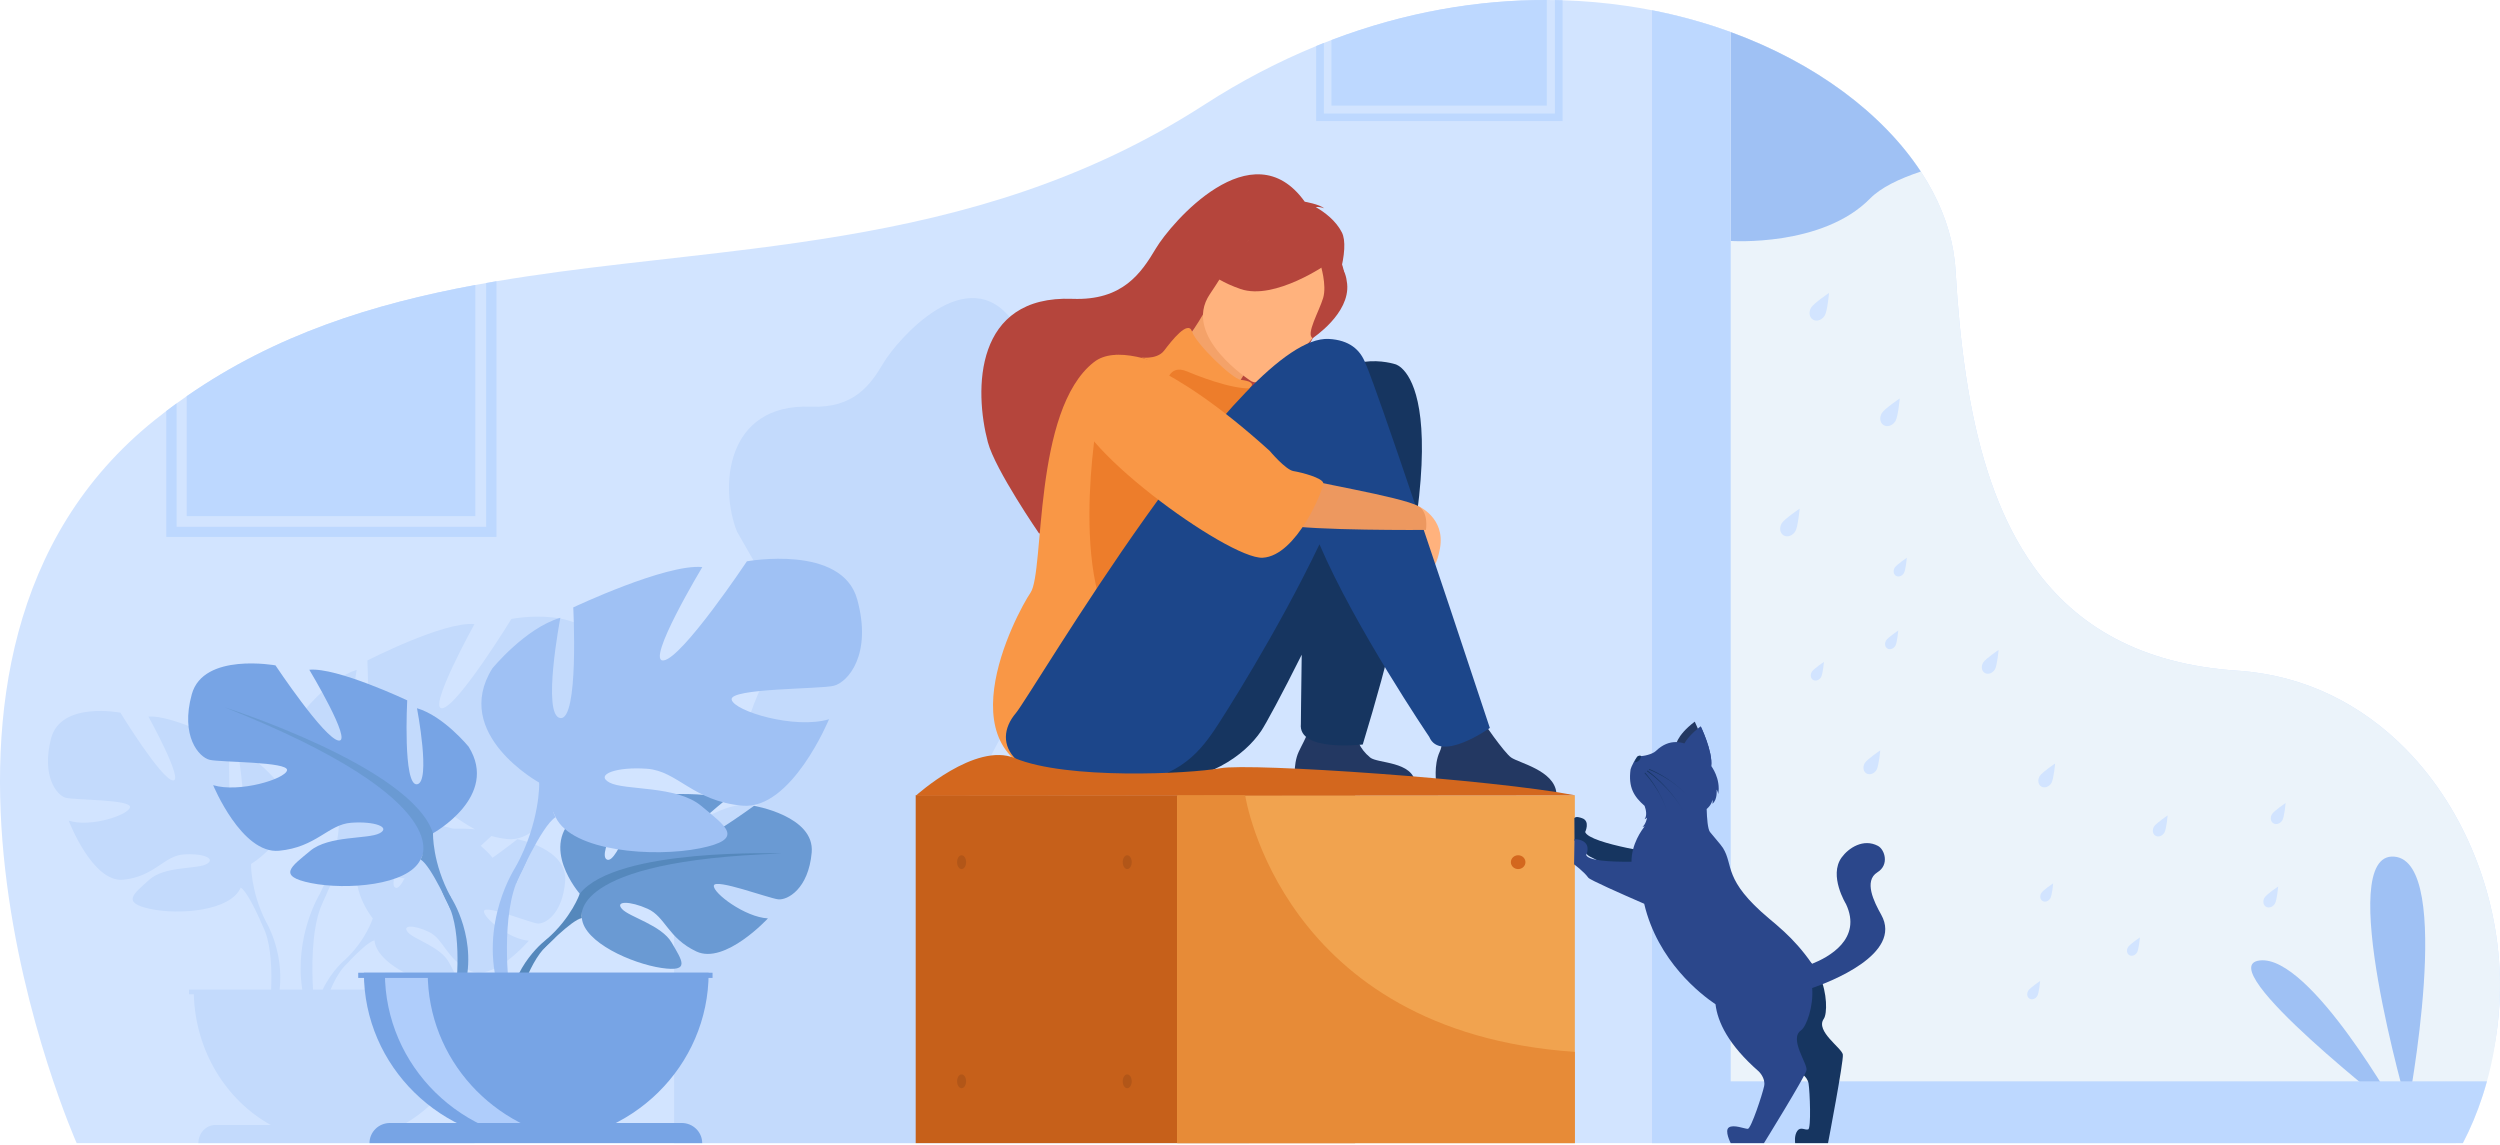 <svg width="382" height="175" viewBox="0 0 382 175" fill="none" xmlns="http://www.w3.org/2000/svg">
<path d="M381.999 150.413C382.01 152.47 381.895 154.522 381.649 156.551C381.242 159.934 380.474 163.251 379.325 166.429C378.517 168.669 377.52 170.838 376.326 172.909C375.983 173.506 375.622 174.093 375.246 174.671H11.714C11.714 174.671 -21.394 100.189 23.711 64.131C24.275 63.681 24.841 63.238 25.409 62.805C25.933 62.408 26.458 62.019 26.986 61.636C27.498 61.261 28.015 60.897 28.532 60.538C42.127 51.104 57.014 46.438 72.631 43.547C73.181 43.444 73.731 43.345 74.285 43.247C74.809 43.153 75.333 43.062 75.859 42.974C88.519 40.829 101.627 39.7 114.89 38.024C119.505 37.439 124.141 36.789 128.783 36.006C147.357 32.875 166.033 27.618 184.012 16.007C189.689 12.34 195.412 9.375 201.112 7.039C201.503 6.878 201.895 6.719 202.289 6.565C202.674 6.413 203.057 6.264 203.441 6.119C214.723 1.824 225.872 -0.03 236.353 0.001C236.765 0.001 237.176 0.004 237.587 0.011C237.979 0.018 238.371 0.028 238.76 0.04C242.087 0.141 245.34 0.434 248.503 0.895C249.828 1.089 251.135 1.311 252.424 1.564C254.319 1.935 256.177 2.366 257.993 2.857C281.336 9.151 297.861 24.955 298.809 41.299C299.448 52.316 300.778 62.901 303.723 72.085C305.088 76.337 306.8 80.291 308.95 83.846C309.535 84.816 310.153 85.753 310.804 86.661C317.233 95.606 327.002 101.499 341.891 102.479C352.239 103.162 360.958 107.716 367.593 114.456C367.654 114.519 367.717 114.58 367.779 114.645C376.816 123.935 381.942 137.3 381.999 150.413Z" fill="#D2E4FF"/>
<path d="M188.382 127.878C187.989 124.963 183.401 124.003 182.364 123.271C181.744 122.833 180.304 120.898 179.306 119.489C179.45 119.392 179.529 119.336 179.529 119.336C176.624 110.561 174.228 103.376 172.253 97.49C172.487 97.048 172.71 96.374 172.889 95.362C173.602 91.316 170.013 89.781 170.013 89.781C169.995 89.771 169.975 89.761 169.956 89.751C172.095 72.066 166.948 70.864 166.948 70.864C166.948 70.864 165.093 70.243 162.862 70.527C162.103 68.73 160.584 67.626 158.076 67.487C157.323 67.445 156.5 67.609 155.621 67.95C155.738 67.748 155.853 67.545 155.966 67.341C156.488 66.987 160.889 63.877 160.509 60.138C160.434 59.396 160.275 58.836 160.063 58.416C160.003 58.113 159.924 57.829 159.835 57.565C160.226 55.685 160.249 54.159 159.805 53.286C158.994 51.692 157.479 50.579 156.337 49.92C156.816 49.819 157.443 50.081 157.443 50.081C156.83 49.533 154.858 49.196 154.858 49.196C147.833 39.377 137 52.095 135.028 55.408C133.054 58.72 130.58 62.399 123.905 62.141C110.772 61.632 109.937 74.608 112.624 81.252C112.662 81.345 119.1 92.545 119.1 92.545C119.222 92.326 119.423 92.048 119.693 91.725C119.251 96.398 119.041 100.228 118.312 101.303C116.784 103.554 109.573 116.956 115.811 123.212C110.89 121.625 103.93 127.565 103.09 128.304H103.005V174.67H161.573V174.67H190.857V162.507V128.305C190.123 128.162 189.293 128.02 188.382 127.878ZM149.05 119.737C149.638 118.865 151.803 114.892 154.455 109.572C154.376 114.916 154.343 118.789 154.343 118.789C154.261 119.54 154.536 120.101 155.03 120.519C154.728 121.202 154.351 121.864 154.055 122.508C153.724 123.227 153.585 124.035 153.537 124.751C148.585 124.523 144.827 124.479 143.591 124.704C143.373 124.743 143.119 124.783 142.836 124.822C145.78 123.454 147.83 121.54 149.05 119.737ZM169.312 125.793C168.207 123.813 164.439 123.99 163.573 123.271C162.911 122.722 162.467 122.148 162.172 121.582C162.436 121.559 162.59 121.541 162.59 121.541C163.716 117.841 164.694 114.412 165.542 111.232C168.775 116.572 171.449 120.516 171.449 120.516C171.778 121.304 172.365 121.68 173.077 121.79C173.035 122.022 172.96 122.26 172.846 122.509C172.285 123.729 172.274 125.21 172.327 126.051C171.327 125.962 170.32 125.876 169.312 125.793Z" fill="#C3DAFC"/>
<path d="M381.999 150.412C381.985 152.47 381.87 154.52 381.649 156.55C381.329 159.499 380.784 162.404 380.006 165.223C379.797 165.986 379.571 166.743 379.325 167.492C378.517 169.974 377.52 172.375 376.326 174.67H252.424V1.563C254.319 1.934 256.177 2.366 257.993 2.856C260.211 3.455 262.366 4.137 264.454 4.9C277.377 9.617 287.652 17.332 293.499 26.214C296.646 30.998 298.509 36.12 298.809 41.299C299.448 52.316 300.778 62.9 303.723 72.084C305.088 76.336 306.8 80.29 308.95 83.845C309.535 84.815 310.153 85.752 310.804 86.66C317.233 95.605 327.002 101.498 341.891 102.478C352.239 103.161 360.958 107.715 367.593 114.455C367.654 114.518 367.717 114.58 367.779 114.645C376.816 123.935 381.942 137.3 381.999 150.412Z" fill="#EBF3FA"/>
<path d="M237.812 121.112L219.469 119.699C219.469 119.699 219.029 116.953 219.987 114.87C220.905 112.87 219.642 111.424 218.385 109.043C219.551 110.222 223.565 110.048 226.217 109.698C226.542 110.215 229.813 114.978 230.899 115.744C232.097 116.59 237.443 117.702 237.812 121.112Z" fill="#233862"/>
<path d="M216.269 119.699H197.925C197.925 119.699 197.486 116.953 198.444 114.87C199.362 112.871 200.962 110.725 199.705 108.344C200.871 109.522 204.552 109.393 207.204 109.043C207.529 109.56 205.977 112.942 209.355 115.744C210.483 116.68 215.9 116.289 216.269 119.699Z" fill="#233862"/>
<path d="M213.225 55.662C213.225 55.662 204.49 52.735 201.137 61.453C185.14 74.183 162.262 106.692 160.331 108.964C156.464 113.515 159.452 119.851 175.267 119.699C184.512 119.611 190.171 115.441 192.706 111.692C193.381 110.693 195.862 106.138 198.902 100.039C198.812 106.165 198.774 110.605 198.774 110.605C198.299 114.947 208.229 113.76 208.229 113.76C225.069 58.426 213.225 55.662 213.225 55.662Z" fill="#163560"/>
<path d="M205.036 35.51C204.107 33.683 202.37 32.407 201.061 31.651C201.609 31.536 202.328 31.836 202.328 31.836C201.626 31.208 199.365 30.822 199.365 30.822C191.312 19.565 178.892 34.145 176.631 37.943C174.369 41.74 171.531 45.957 163.879 45.662C148.823 45.079 148.844 59.64 150.946 67.572C152.057 71.765 158.809 81.57 158.809 81.57C160.546 78.442 175.736 64.113 186.14 64.21C189.634 62.824 193.324 58.743 193.612 58.42C190.878 61.783 188.894 63.373 187.572 64.132C197.463 62.629 207.5 40.352 205.036 35.51Z" fill="#B5453C"/>
<path d="M186.762 64.207C186.79 64.245 185.402 69.289 181.231 67.077C178.494 65.624 174.1 59.428 175.793 57.329C176.598 56.331 180.143 54.435 183.834 48.014L184.277 48.39L191.728 54.72C191.728 54.72 190.032 57.209 188.608 59.652C187.412 61.702 186.41 63.72 186.762 64.207Z" fill="#F4A269"/>
<path d="M184.004 46.803C184.004 46.803 184.142 41.599 185.709 38.103C186.827 35.607 193.624 28.101 201.27 34.86C201.27 34.86 203.564 36.715 204.828 39.767C205.833 42.194 206.689 46.569 198.803 51.833L196.371 53.763L184.004 46.803Z" fill="#B5453C"/>
<path d="M173.989 54.578C173.989 54.578 176.726 55.091 177.883 53.568C179.04 52.044 181.56 48.821 182.149 50.671C182.737 52.52 188.295 57.897 189.58 58.038C190.865 58.179 191.766 58.533 191.039 59.188C190.312 59.842 190.615 62.462 189.888 62.7C189.16 62.938 175.664 54.434 173.989 54.578Z" fill="#F99746"/>
<path d="M191.199 58.254C191.199 58.254 180.453 51.43 184.883 44.922C189.312 38.414 190.908 33.15 197.956 37.232C205.004 41.314 204.633 44.664 203.693 47.19C202.752 49.715 194.108 59.862 191.199 58.254Z" fill="#FFB27D"/>
<path d="M191.728 63.533C191.728 63.533 173.532 50.361 167.163 55.323C157.77 62.64 159.649 87.345 157.467 90.559C155.285 93.774 142.992 116.825 162.986 119.169C182.979 121.514 187.585 109.132 188.494 99.846C189.403 90.559 191.728 63.533 191.728 63.533Z" fill="#F99746"/>
<path d="M167.785 63.367C167.785 63.367 162.545 91.821 172.929 99.595C183.312 107.368 188.539 62.488 167.785 63.367Z" fill="#ED7D2B"/>
<path d="M178.236 58.821C178.236 58.821 178.435 55.496 181.421 56.767C184.407 58.038 189.932 59.945 192.072 59.163C194.212 58.381 188.63 68.892 183.532 65.372C178.435 61.852 178.236 58.821 178.236 58.821Z" fill="#ED7D2B"/>
<path d="M202.906 40.26C202.906 40.26 194.79 45.973 189.555 44.161C184.32 42.349 183.185 39.899 183.185 39.899C183.185 39.899 188.434 39.481 192.328 35.283C192.328 35.283 203.188 35.183 202.906 40.26Z" fill="#B5453C"/>
<path d="M216.739 77.35C216.739 77.35 220.854 79.11 220.036 83.748C219.218 88.386 217.582 86.832 217.582 86.832L216.739 77.35Z" fill="#FFB27D"/>
<path d="M201.762 40.404C201.762 40.404 202.773 43.538 202.173 45.543C201.573 47.548 199.485 51.114 200.576 51.664C200.576 51.664 206.306 47.921 205.844 43.366C205.353 38.535 201.762 40.404 201.762 40.404Z" fill="#B5453C"/>
<path d="M208.693 55.662C208.693 55.662 208.692 55.664 208.692 55.665C207.881 53.376 206.106 51.96 203.054 51.79C189.717 51.05 157.653 106.104 155.223 108.964C151.356 113.515 154.344 119.851 170.159 119.699C179.404 119.611 183.051 115.263 185.585 111.513C186.745 109.797 195.153 96.677 201.616 83.168C207.034 95.849 218.385 112.585 218.385 112.585C220.072 116.625 227.648 111.232 227.648 111.232C209.491 56.393 208.693 55.662 208.693 55.662Z" fill="#1C468A"/>
<path d="M166.28 57.335C166.28 57.335 161.487 64.607 176.392 71.281C191.298 77.953 193.053 79.582 195.96 80.178C200.489 81.106 217.885 80.975 217.885 80.975C217.885 80.975 218.341 78.265 216.739 77.35C214.174 75.884 199.357 73.505 197.359 72.72C195.361 71.935 174.071 49.455 166.28 57.335Z" fill="#ED985F"/>
<path d="M170.51 54.216C170.51 54.216 178.124 54.518 194.006 68.892C194.006 68.892 196.437 71.791 197.646 71.984C198.855 72.178 202.13 73.023 202.202 73.842C202.274 74.661 198.168 84.928 192.943 85.221C187.717 85.514 162.548 67.227 164.265 61.286C165.983 55.346 170.51 54.216 170.51 54.216Z" fill="#F99746"/>
<path d="M207.063 121.514H139.919V174.67H207.063V121.514Z" fill="#C6601A"/>
<path d="M240.636 121.515H179.886V174.67H240.636V121.515Z" fill="#F1A34F"/>
<path d="M191.115 132.796C191.73 132.796 192.229 132.323 192.229 131.738C192.229 131.154 191.73 130.681 191.115 130.681C190.501 130.681 190.002 131.154 190.002 131.738C190.002 132.323 190.501 132.796 191.115 132.796Z" fill="#D3671E"/>
<path d="M231.975 132.796C232.59 132.796 233.088 132.323 233.088 131.738C233.088 131.154 232.59 130.681 231.975 130.681C231.36 130.681 230.861 131.154 230.861 131.738C230.861 132.323 231.36 132.796 231.975 132.796Z" fill="#D3671E"/>
<path d="M191.115 166.281C191.73 166.281 192.229 165.808 192.229 165.223C192.229 164.639 191.73 164.166 191.115 164.166C190.501 164.166 190.002 164.639 190.002 165.223C190.002 165.808 190.501 166.281 191.115 166.281Z" fill="#D3671E"/>
<path d="M231.975 166.281C232.59 166.281 233.088 165.808 233.088 165.223C233.088 164.639 232.59 164.166 231.975 164.166C231.36 164.166 230.861 164.639 230.861 165.223C230.861 165.808 231.36 166.281 231.975 166.281Z" fill="#D3671E"/>
<path d="M146.931 132.796C147.312 132.796 147.621 132.323 147.621 131.738C147.621 131.154 147.312 130.681 146.931 130.681C146.551 130.681 146.242 131.154 146.242 131.738C146.242 132.323 146.551 132.796 146.931 132.796Z" fill="#B25618"/>
<path d="M172.239 132.796C172.62 132.796 172.929 132.323 172.929 131.738C172.929 131.154 172.62 130.681 172.239 130.681C171.858 130.681 171.549 131.154 171.549 131.738C171.549 132.323 171.858 132.796 172.239 132.796Z" fill="#B25618"/>
<path d="M146.931 166.281C147.312 166.281 147.621 165.808 147.621 165.223C147.621 164.639 147.312 164.166 146.931 164.166C146.551 164.166 146.242 164.639 146.242 165.223C146.242 165.808 146.551 166.281 146.931 166.281Z" fill="#B25618"/>
<path d="M172.239 166.281C172.62 166.281 172.929 165.808 172.929 165.223C172.929 164.639 172.62 164.166 172.239 164.166C171.858 164.166 171.549 164.639 171.549 165.223C171.549 165.808 171.858 166.281 172.239 166.281Z" fill="#B25618"/>
<path d="M139.919 121.6C139.919 121.6 149.044 113.322 155.062 115.846C162.986 119.169 181.721 118.243 186.448 117.386C191.174 116.529 228.099 119.09 240.636 121.514L139.919 121.6Z" fill="#D3671E"/>
<path d="M240.636 160.726V174.67H179.886V121.515H190.077L190.277 121.6C190.277 121.6 195.731 157.656 240.636 160.726Z" fill="#E78B37"/>
<path d="M74.284 43.247V80.496H26.985V61.634C26.458 62.018 25.932 62.408 25.409 62.805V82.045H75.859V42.974C75.333 43.062 74.808 43.153 74.284 43.247Z" fill="#BDD8FF"/>
<path d="M72.63 43.546V78.864H28.532V60.536C42.127 51.103 57.015 46.438 72.63 43.546Z" fill="#BDD8FF"/>
<path d="M237.587 0.01V17.35H202.288V6.564C201.895 6.718 201.503 6.877 201.111 7.037V18.504H238.76V0.039C238.37 0.027 237.979 0.017 237.587 0.01Z" fill="#BDD8FF"/>
<path d="M236.352 0V16.131H203.441V6.118C214.723 1.823 225.872 -0.031 236.352 0Z" fill="#BDD8FF"/>
<path d="M367.908 169.343C367.908 169.343 375.121 131.625 365.827 130.891C356.532 130.157 367.908 169.343 367.908 169.343Z" fill="#9FC1F4"/>
<path d="M366.634 170.23C366.634 170.23 353.043 145.858 345.294 146.757C337.546 147.656 366.634 170.23 366.634 170.23Z" fill="#9FC1F4"/>
<path d="M92.124 99.81C90.191 92.194 78.146 94.574 78.146 94.574C78.146 94.574 69.967 107.902 67.587 108.22C65.208 108.537 72.495 95.367 72.495 95.367C67.885 94.891 56.137 100.921 56.137 100.921C56.137 100.921 56.88 116.471 54.501 116.153C52.122 115.836 54.501 102.349 54.501 102.349C50.04 103.777 45.876 109.33 45.876 109.33C40.672 118.375 51.824 125.039 51.824 125.039C51.824 125.039 51.973 130.434 48.85 136.622C48.85 136.622 44.925 142.984 46.184 151.212H42.73C43.392 145.291 40.62 140.798 40.62 140.798C38.251 136.104 38.364 132.011 38.364 132.011C38.364 132.011 46.825 126.956 42.876 120.094C42.876 120.094 39.717 115.881 36.333 114.798C36.333 114.798 38.138 125.03 36.333 125.27C34.528 125.511 35.092 113.715 35.092 113.715C35.092 113.715 26.18 109.141 22.683 109.502C22.683 109.502 28.21 119.493 26.405 119.252C24.601 119.011 18.396 108.9 18.396 108.9C18.396 108.9 9.258 107.094 7.792 112.872C6.325 118.65 8.694 121.539 10.048 121.9C11.402 122.261 20.088 122.141 19.863 123.344C19.637 124.548 13.771 126.474 10.499 125.391C10.499 125.391 14.109 134.9 18.847 134.419C23.585 133.937 25.052 130.807 27.985 130.567C30.918 130.326 33.061 131.169 31.595 132.011C30.128 132.854 25.165 132.287 22.796 134.436C20.426 136.585 18.509 137.909 22.908 138.872C27.308 139.835 35.205 139.234 36.784 135.622C36.853 135.464 36.919 135.316 36.982 135.171C36.886 135.469 36.784 135.622 36.784 135.622C37.596 136.128 38.813 138.537 39.658 140.385C39.778 140.7 39.968 141.135 40.252 141.726C40.252 141.726 40.252 141.726 40.252 141.726C40.366 141.993 40.458 142.212 40.521 142.364C41.496 144.966 41.534 148.754 41.427 151.212H37.691H32.264H28.883V151.927H29.612C29.858 160.618 34.562 168.113 41.367 171.897H32.912C31.476 171.897 30.312 173.139 30.312 174.67H72.479C72.479 173.139 71.315 171.897 69.88 171.897H61.529C68.335 168.113 73.039 160.618 73.284 151.927H73.792V151.212H50.507C51.036 149.973 51.682 148.758 52.436 147.862C52.528 147.76 52.66 147.615 52.825 147.438C53.206 147.061 53.472 146.779 53.653 146.568C54.825 145.366 56.446 143.833 57.227 143.685C57.227 143.685 57.188 143.532 57.194 143.266C57.204 143.4 57.215 143.538 57.227 143.685C57.494 147.031 63.579 149.953 67.322 150.554C71.065 151.155 69.908 149.514 68.618 147.079C67.328 144.645 63.247 143.556 62.316 142.435C61.384 141.314 63.31 141.311 65.565 142.41C67.82 143.509 68.129 146.44 71.746 148.288C75.365 150.137 80.808 143.732 80.808 143.732C77.925 143.575 73.807 140.234 73.957 139.212C74.105 138.19 80.946 140.976 82.115 141.11C83.284 141.243 85.945 139.691 86.356 134.665C86.768 129.64 79.047 128.237 79.047 128.237C79.047 128.237 77.267 129.65 75.256 131.072C74.859 130.523 74.214 129.915 73.461 129.237C74.125 128.61 74.722 128.071 75.094 127.738C75.836 127.954 76.647 128.121 77.55 128.213C83.796 128.847 88.555 116.312 88.555 116.312C84.242 117.74 76.509 115.201 76.212 113.615C75.915 112.028 87.365 112.187 89.15 111.711C90.934 111.234 94.057 107.426 92.124 99.81ZM60.401 135.634C60.046 135.438 60.07 134.782 60.298 133.919C60.791 134.038 61.297 134.141 61.813 134.229C61.292 135.226 60.79 135.847 60.401 135.634ZM52.784 146.592C52.784 146.592 50.736 148.211 49.307 151.212H47.83C47.647 148.06 47.575 142.437 48.98 138.686C49.064 138.485 49.185 138.197 49.336 137.845C49.709 137.066 49.96 136.492 50.118 136.077C51.232 133.641 52.836 130.465 53.906 129.799C53.906 129.799 53.772 129.597 53.646 129.204C53.729 129.394 53.815 129.591 53.906 129.799C54.172 130.406 54.573 130.948 55.082 131.43C53.049 135.469 56.96 140.338 56.96 140.338C56.96 140.338 55.936 143.611 52.784 146.592ZM69.21 126.614C66.013 125.673 62.156 125.849 60.747 125.039C58.814 123.928 61.639 122.818 65.506 123.135C68.106 123.348 69.834 125.284 72.586 126.722C71.514 126.622 70.332 126.598 69.21 126.614Z" fill="#C3DAFC"/>
<path d="M325.159 144.728C324.889 145.182 324.98 145.728 325.362 145.948C325.745 146.168 326.274 145.979 326.545 145.525C326.815 145.072 326.98 143.236 326.98 143.236C326.98 143.236 325.43 144.274 325.159 144.728Z" fill="#D2E4FF"/>
<path d="M311.907 136.46C311.636 136.914 311.727 137.46 312.11 137.68C312.492 137.901 313.022 137.711 313.292 137.258C313.563 136.804 313.727 134.968 313.727 134.968C313.727 134.968 312.178 136.007 311.907 136.46Z" fill="#D2E4FF"/>
<path d="M309.914 151.382C309.644 151.835 309.735 152.382 310.117 152.602C310.5 152.822 311.029 152.633 311.3 152.179C311.57 151.725 311.735 149.889 311.735 149.889C311.735 149.889 310.185 150.928 309.914 151.382Z" fill="#D2E4FF"/>
<path d="M347.156 124.412C346.845 124.932 346.95 125.559 347.389 125.811C347.828 126.064 348.435 125.847 348.746 125.326C349.056 124.806 349.245 122.7 349.245 122.7C349.245 122.7 347.467 123.891 347.156 124.412Z" fill="#D2E4FF"/>
<path d="M346.022 137.156C345.712 137.677 345.816 138.303 346.255 138.556C346.694 138.809 347.302 138.591 347.612 138.071C347.922 137.55 348.111 135.444 348.111 135.444C348.111 135.444 346.333 136.636 346.022 137.156Z" fill="#D2E4FF"/>
<path d="M329.131 126.306C328.821 126.826 328.925 127.453 329.364 127.705C329.803 127.958 330.41 127.741 330.721 127.22C331.031 126.7 331.22 124.594 331.22 124.594C331.22 124.594 329.442 125.785 329.131 126.306Z" fill="#D2E4FF"/>
<path d="M311.657 118.601C311.306 119.19 311.424 119.9 311.921 120.187C312.419 120.473 313.107 120.227 313.458 119.637C313.81 119.048 314.024 116.661 314.024 116.661C314.024 116.661 312.009 118.011 311.657 118.601Z" fill="#D2E4FF"/>
<path d="M284.937 116.599C284.585 117.189 284.703 117.898 285.201 118.185C285.698 118.471 286.386 118.225 286.738 117.635C287.089 117.046 287.303 114.66 287.303 114.66C287.303 114.66 285.288 116.01 284.937 116.599Z" fill="#D2E4FF"/>
<path d="M303.021 101.248C302.67 101.838 302.787 102.548 303.285 102.834C303.782 103.12 304.47 102.874 304.822 102.285C305.173 101.695 305.387 99.309 305.387 99.309C305.387 99.309 303.372 100.659 303.021 101.248Z" fill="#D2E4FF"/>
<path d="M288.2 97.859C287.924 98.321 288.016 98.878 288.407 99.103C288.797 99.327 289.337 99.134 289.613 98.672C289.889 98.209 290.056 96.336 290.056 96.336C290.056 96.336 288.476 97.396 288.2 97.859Z" fill="#D2E4FF"/>
<path d="M289.509 86.747C289.233 87.21 289.325 87.767 289.716 87.991C290.106 88.216 290.646 88.023 290.922 87.56C291.197 87.097 291.365 85.225 291.365 85.225C291.365 85.225 289.784 86.284 289.509 86.747Z" fill="#D2E4FF"/>
<path d="M276.844 102.653C276.568 103.116 276.661 103.673 277.051 103.897C277.441 104.122 277.982 103.929 278.257 103.466C278.533 103.004 278.701 101.131 278.701 101.131C278.701 101.131 277.12 102.19 276.844 102.653Z" fill="#D2E4FF"/>
<path d="M289.626 64.336C290.034 63.652 290.282 60.885 290.282 60.885C290.282 60.885 287.945 62.45 287.537 63.135C287.13 63.818 287.267 64.642 287.843 64.974C288.42 65.306 289.219 65.02 289.626 64.336Z" fill="#D2E4FF"/>
<path d="M276.735 47.009C276.327 47.693 276.464 48.516 277.041 48.848C277.618 49.18 278.416 48.895 278.824 48.211C279.232 47.527 279.479 44.759 279.479 44.759C279.479 44.759 277.143 46.325 276.735 47.009Z" fill="#D2E4FF"/>
<path d="M272.241 79.972C271.834 80.656 271.971 81.48 272.547 81.812C273.124 82.144 273.922 81.858 274.33 81.175C274.738 80.491 274.986 77.723 274.986 77.723C274.986 77.723 272.649 79.289 272.241 79.972Z" fill="#D2E4FF"/>
<path d="M88.586 136.564C88.586 136.564 82.174 129.215 88.191 124.547C88.191 124.547 92.586 121.933 96.17 122.145C96.17 122.145 91.091 130.51 92.734 131.342C94.377 132.174 97.709 121.62 97.709 121.62C97.709 121.62 107.71 120.668 110.928 122.187C110.928 122.187 102.378 129.061 104.178 129.47C105.979 129.879 115.215 123.133 115.215 123.133C115.215 123.133 124.523 124.689 124.027 130.267C123.531 135.845 120.323 137.568 118.914 137.42C117.504 137.271 109.257 134.179 109.078 135.314C108.898 136.448 113.862 140.157 117.338 140.33C117.338 140.33 110.775 147.44 106.413 145.388C102.051 143.336 101.679 140.083 98.96 138.864C96.241 137.644 93.92 137.647 95.043 138.891C96.165 140.135 101.086 141.344 102.641 144.046C104.196 146.748 105.591 148.57 101.078 147.903C96.565 147.236 89.23 143.992 88.908 140.278C88.586 136.564 88.586 136.564 88.586 136.564Z" fill="#6A9AD3"/>
<path d="M119.453 130.418C119.453 130.418 94.17 129.461 88.586 136.564C88.586 136.564 87.351 140.197 83.551 143.505L82.959 145.091C82.959 145.091 87.34 140.553 88.908 140.278C88.908 140.278 86.456 131.478 119.453 130.418Z" fill="#5588BC"/>
<path d="M83.551 143.505C83.551 143.505 78.124 147.448 77.747 154.492L78.732 154.579C78.732 154.579 80.465 147.295 83.598 144.446C86.731 141.598 83.551 143.505 83.551 143.505Z" fill="#5588BC"/>
<path d="M66.165 127.321C66.165 127.321 76.366 121.71 71.606 114.095C71.606 114.095 67.797 109.418 63.717 108.216C63.717 108.216 65.893 119.572 63.717 119.84C61.541 120.107 62.221 107.013 62.221 107.013C62.221 107.013 51.477 101.936 47.26 102.337C47.26 102.337 53.925 113.427 51.749 113.159C49.572 112.892 42.092 101.669 42.092 101.669C42.092 101.669 31.075 99.665 29.307 106.078C27.539 112.491 30.395 115.698 32.027 116.099C33.66 116.5 44.132 116.366 43.86 117.702C43.588 119.038 36.516 121.176 32.571 119.973C32.571 119.973 36.924 130.528 42.636 129.994C48.348 129.459 50.116 125.985 53.653 125.718C57.189 125.451 59.773 126.386 58.005 127.321C56.237 128.257 50.252 127.628 47.396 130.013C44.54 132.398 42.228 133.868 47.532 134.937C52.837 136.006 62.357 135.338 64.261 131.33C66.165 127.321 66.165 127.321 66.165 127.321Z" fill="#77A4E5"/>
<path d="M34.34 108.082C34.34 108.082 62.901 117.167 66.165 127.321C66.165 127.321 66.029 131.864 68.886 137.075V139.079C68.886 139.079 65.893 132.265 64.261 131.33C64.261 131.33 70.654 122.512 34.34 108.082Z" fill="#6A9AD3"/>
<path d="M68.886 137.075C68.886 137.075 73.29 143.645 70.779 151.643L69.646 151.344C69.646 151.344 70.746 142.535 68.441 138.104C66.137 133.674 68.886 137.075 68.886 137.075Z" fill="#6A9AD3"/>
<path d="M82.394 119.583C82.394 119.583 68.948 112.186 75.222 102.147C75.222 102.147 80.242 95.983 85.621 94.398C85.621 94.398 82.752 109.368 85.621 109.72C88.49 110.072 87.593 92.813 87.593 92.813C87.593 92.813 101.757 86.12 107.314 86.648C107.314 86.648 98.529 101.266 101.398 100.914C104.267 100.562 114.127 85.768 114.127 85.768C114.127 85.768 128.649 83.126 130.98 91.58C133.31 100.034 129.546 104.26 127.394 104.789C125.243 105.317 111.438 105.141 111.796 106.902C112.155 108.663 121.478 111.481 126.677 109.896C126.677 109.896 120.94 123.809 113.41 123.105C105.88 122.4 103.549 117.821 98.888 117.469C94.226 117.117 90.82 118.35 93.15 119.582C95.481 120.815 103.37 119.986 107.135 123.13C110.9 126.275 113.948 128.212 106.956 129.621C99.964 131.03 87.414 130.149 84.904 124.866C82.394 119.583 82.394 119.583 82.394 119.583Z" fill="#9FC1F4"/>
<path d="M124.347 94.222C124.347 94.222 86.697 106.198 82.394 119.583C82.394 119.583 82.573 125.571 78.808 132.439V135.081C78.808 135.081 82.753 126.099 84.904 124.866C84.904 124.866 76.477 113.242 124.347 94.222Z" fill="#9FC1F4"/>
<path d="M78.808 132.439C78.808 132.439 73.002 141.1 76.312 151.644L77.806 151.25C77.806 151.25 76.356 139.637 79.394 133.796C82.431 127.956 78.808 132.439 78.808 132.439Z" fill="#9FC1F4"/>
<path d="M81.941 174.507C96.488 174.507 108.28 162.923 108.28 148.633H55.602C55.602 162.923 67.394 174.507 81.941 174.507Z" fill="#77A4E5"/>
<path d="M88.422 174.309C87.351 174.441 86.259 174.507 85.15 174.507C70.603 174.507 58.812 162.922 58.812 148.633H65.355C65.355 161.835 75.42 172.726 88.422 174.309Z" fill="#AFCDFB"/>
<path d="M108.879 148.633H54.735V149.427H108.879V148.633Z" fill="#77A4E5"/>
<path d="M107.296 174.67H56.459C56.459 172.97 57.862 171.592 59.593 171.592H104.162C105.893 171.592 107.296 172.97 107.296 174.67Z" fill="#77A4E5"/>
<path d="M293.499 26.214C290.165 27.316 287.382 28.674 285.746 30.338C278.436 37.777 264.454 36.819 264.454 36.819V4.9C277.377 9.617 287.652 17.332 293.499 26.214Z" fill="#9FC1F4"/>
<path d="M264.454 165.223V4.9C262.366 4.137 260.211 3.455 257.993 2.856C256.177 2.366 254.319 1.935 252.423 1.563V165.223V174.67H264.454H376.325C377.52 172.375 378.517 169.974 379.325 167.492C379.57 166.743 379.797 165.986 380.006 165.223H264.454Z" fill="#BDD8FF"/>
<path d="M254.583 130.615C254.583 130.615 242.893 128.988 242.214 127.134C242.214 127.134 243.026 125.459 241.743 125.021C241.398 124.904 240.82 124.688 240.563 125.008L240.579 128.426C240.579 128.426 241.839 129.632 242.546 130.605C242.935 131.142 250.489 134.248 250.489 134.248L254.583 130.615Z" fill="#163560"/>
<path d="M278.668 155.686C279.776 154.113 278.625 143.001 270.645 146.375C268.951 146.878 266.911 148.082 264.469 150.28C264.469 150.28 260.963 158.394 274.788 163.761C274.788 163.761 276.158 164.343 276.352 165.58C276.547 166.817 276.766 172.401 276.296 172.57C275.827 172.738 275.133 172.098 274.627 172.803C274.121 173.507 274.299 174.67 274.299 174.67H279.322C279.322 174.67 281.723 162.138 281.588 161.142C281.453 160.145 277.354 157.553 278.668 155.686Z" fill="#163560"/>
<path d="M258.96 110.265C258.96 110.265 261.619 115.742 260.151 117.384L256.02 114.125C256.02 114.125 256 112.512 258.96 110.265Z" fill="#233862"/>
<path d="M287.444 139.758C286.36 137.826 284.734 134.596 286.879 133.278C288.707 132.154 288.007 129.812 286.95 129.252C284.723 128.072 282.462 129.564 281.402 131.022C279.385 133.796 282.064 138.132 282.064 138.132C284.597 143.489 279.383 146.278 276.869 147.273C275.434 145.175 273.954 143.601 272.635 142.372C271.768 141.565 270.973 140.908 270.306 140.349C263.229 134.406 264.943 132.232 263.263 129.561C262.933 129.031 261.631 127.593 261.285 127.132C260.943 126.675 260.819 125.049 260.778 123.618C261.573 122.953 261.661 122.207 261.661 122.207C261.736 122.51 261.655 122.819 261.655 122.819C262.479 122.162 262.292 120.648 262.292 120.648C262.474 120.867 262.547 121.336 262.547 121.336C262.961 118.979 261.485 117.058 261.474 117.043C261.734 114.83 259.866 110.981 259.866 110.981C259.866 110.981 259.999 113.835 260.281 115.29C259.817 114.817 259.265 114.41 258.632 114.102C257.156 113.382 255.139 112.704 253.005 114.762C252.52 115.229 251.084 115.607 250.407 115.522C250.033 115.474 249.183 117.311 249.15 117.562C248.779 120.34 249.677 121.715 251.293 123.137C251.52 123.763 251.693 124.605 251.296 125.171C251.296 125.171 251.637 125.034 251.679 124.926C251.65 125.075 251.465 125.948 250.979 126.34C250.979 126.34 251.198 126.314 251.308 126.264C250.884 126.792 249.272 128.98 249.294 131.675C245.904 131.703 242.68 131.499 242.367 130.646C242.367 130.646 243.098 129.24 241.896 128.533C241.583 128.349 241.053 128.221 240.578 128.234L240.519 132.071C240.519 132.071 241.992 133.144 242.699 134.117C242.941 134.451 247.685 136.554 251.233 138.095C253.299 146.892 259.934 151.977 262.13 153.451C262.447 156.139 264.071 159.635 268.729 163.707C268.729 163.707 269.812 164.717 269.562 165.944C269.312 167.171 267.563 172.489 267.064 172.489C266.564 172.489 264.898 171.779 264.176 172.271C263.455 172.761 264.454 174.67 264.454 174.67H265.482H268.507H269.535C269.535 174.67 275.809 164.526 276.031 163.544C276.253 162.562 273.311 158.744 275.199 157.435C276.008 156.874 277.131 153.796 276.898 150.97C279.377 150.12 290.84 145.805 287.444 139.758Z" fill="#2B478B"/>
<path d="M256.925 114.842L261.058 118.101C261.294 117.836 261.422 117.471 261.473 117.044C261.734 114.831 259.865 110.981 259.865 110.981C256.905 113.228 256.925 114.842 256.925 114.842Z" fill="#2B478B"/>
<path d="M250.286 115.537C250.286 115.537 250.515 115.381 250.761 115.501C250.761 115.501 250.697 116.425 249.776 116.482C249.776 116.482 250.041 115.681 250.286 115.537Z" fill="#163560"/>
<path d="M251.975 117.61C252.01 117.621 255.456 118.883 257.926 121.668C255.413 118.833 252.048 117.511 252.012 117.499L251.975 117.61Z" fill="#163560"/>
<path d="M251.654 117.849C251.691 117.872 255.303 120.286 257.349 124.185C255.268 120.216 251.766 117.755 251.729 117.732L251.654 117.849Z" fill="#163560"/>
<path d="M251.283 118.138C251.309 118.163 253.849 120.776 254.833 124.34C253.833 120.712 251.392 118.08 251.365 118.054L251.283 118.138Z" fill="#163560"/>
</svg>
